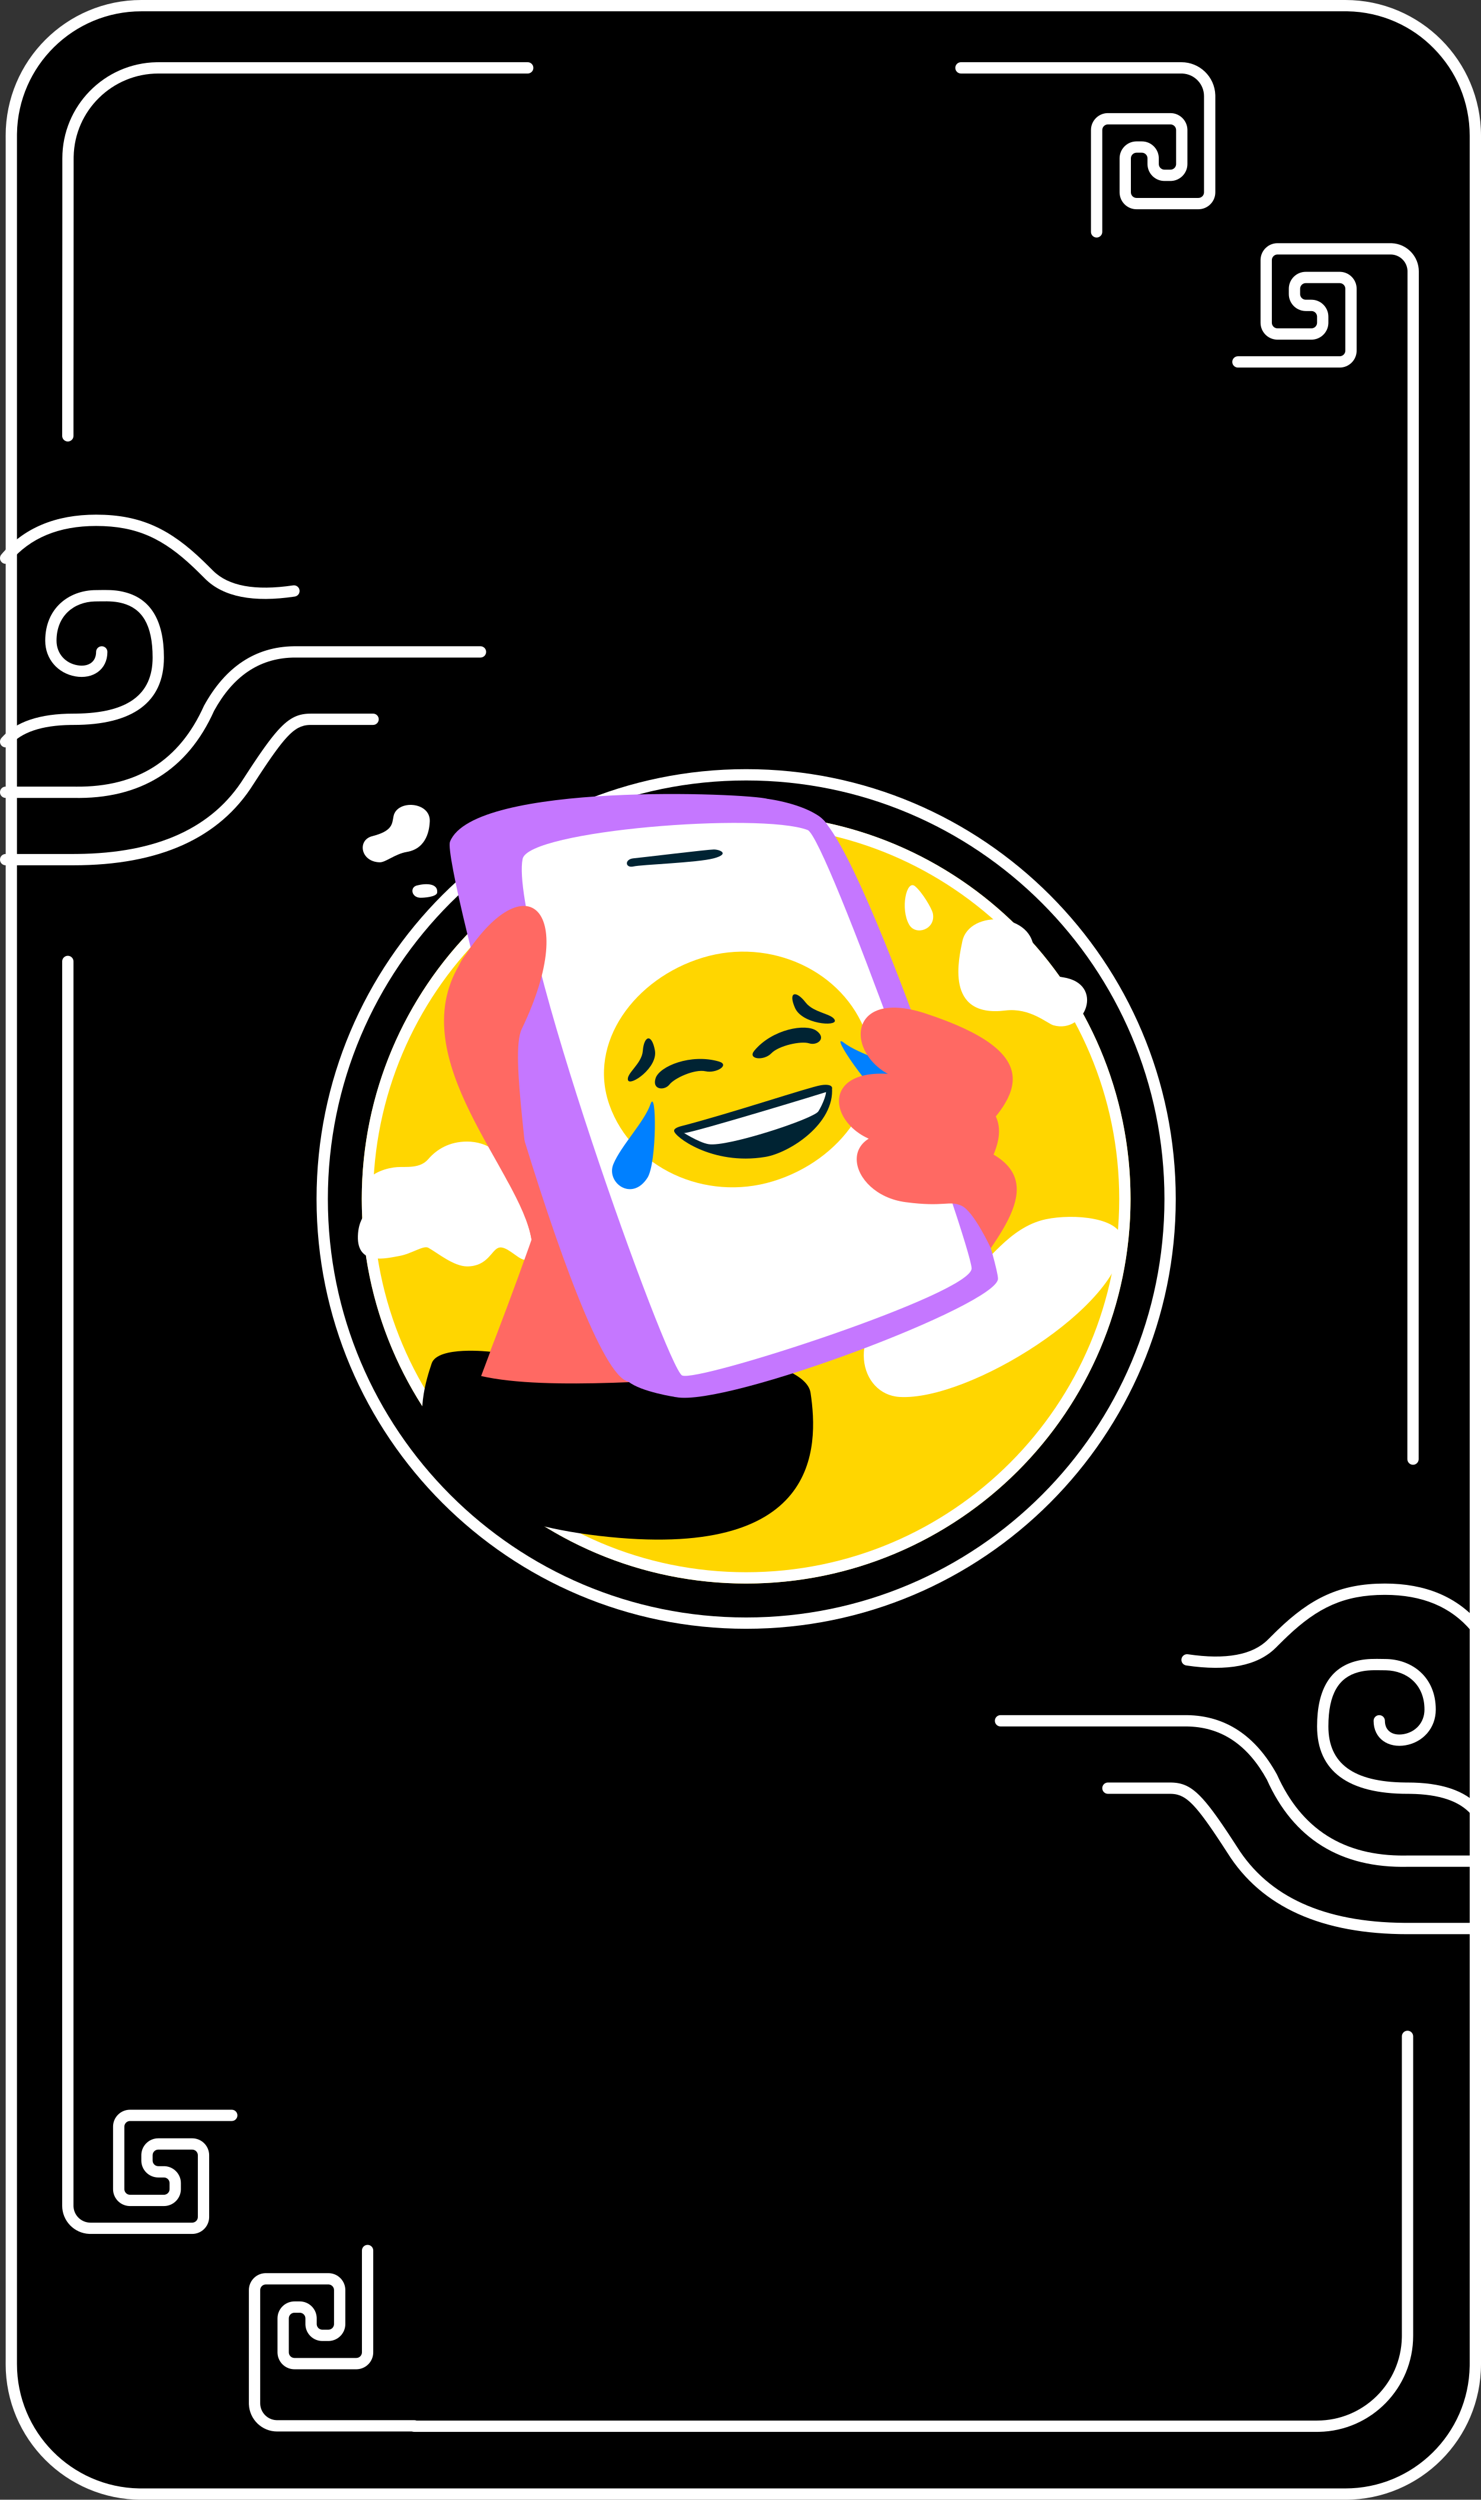 <svg xmlns="http://www.w3.org/2000/svg" width="262" height="442" viewBox="0 0 262 442"><rect x="0" y="0" width="262" height="442" fill="#333333" stroke="none"/><g fill="none" fill-rule="evenodd"><rect width="260" height="440" x="1" y="1" fill="#000" rx="24"/><path fill="#FFF" d="M132,136 C173.974,136 208,170.026 208,212 C208,253.974 173.974,288 132,288 C90.026,288 56,253.974 56,212 C56,170.026 90.026,136 132,136 Z M132,138 C91.131,138 58,171.131 58,212 C58,252.869 91.131,286 132,286 C172.869,286 206,252.869 206,212 C206,171.131 172.869,138 132,138 Z"/><circle cx="132" cy="212" r="68" fill="#FFD600"/><path fill="#FFF" d="M132,144 C169.555,144 200,174.445 200,212 C200,249.555 169.555,280 132,280 C94.445,280 64,249.555 64,212 C64,174.445 94.445,144 132,144 Z M132,146 C95.549,146 66,175.549 66,212 C66,248.451 95.549,278 132,278 C168.451,278 198,248.451 198,212 C198,175.549 168.451,146 132,146 Z"/><g transform="translate(63.309 140.395)"><path fill="#FFF" d="M29.275,82.326 C35.337,84.025 39.496,72.493 31.525,71.288 C28.218,70.789 25.959,68.985 25.959,66.572 C25.959,63.559 22.846,61.452 19.313,61.455 C16.156,61.455 13.917,62.859 12.452,64.565 C10.986,66.271 8.595,65.87 6.964,65.97 C5.333,66.071 2.286,66.873 1.306,68.879 C0.326,70.886 1.578,73.219 1.306,74.098 C1.183,74.502 0.086,75.506 0.004,78.159 C-0.168,83.53 5.171,82.052 7.32,81.687 C9.469,81.322 11.601,79.756 12.459,80.23 C14.065,81.116 16.951,83.53 19.32,83.53 C22.962,83.53 23.608,80.678 24.886,80.23 C26.164,79.781 28.091,81.994 29.275,82.326"/><path fill="#FF6963" d="M39.042,48.244 C38.558,62.252 17.96,112.269 17.96,112.269 L70.186,112.269 C70.186,112.269 82.215,73.832 83.081,58.688 C83.948,43.545 39.042,48.244 39.042,48.244"/><path fill="#000" d="M80.083,105.875 C79.599,102.627 73.314,100.998 73.314,100.998 L68.948,102.886 C56.548,103.398 33.615,105.612 21.814,102.916 L21.805,102.916 L23.421,98.62 C23.421,98.62 14.092,97.523 13.051,100.698 C11.284,106.084 4.073,126.663 42.637,131.171 C81.779,135.746 81.551,115.585 80.083,105.875"/><path fill="#FFF" d="M123.051 40.896C128.72 42.485 132.206 33.539 124.754 32.414 121.661 31.947 119.43 30.258 119.551 28.004 119.948 20.953 108.072 20.218 106.919 26.128 106.393 28.826 103.667 39.631 114.542 38.281 118.905 37.741 121.944 40.585 123.051 40.896M97.533 23.108C98.724 25.158 102.304 23.907 101.714 21.092 101.535 20.236 99.832 17.351 98.567 16.305 97.059 15.051 95.914 20.315 97.533 23.108M12.72 4.896C12.922 1.312 6.887.939 6.307 3.942 6.04 5.313 6.16 6.53 2.523 7.464-.139 8.15.452 11.988 3.864 12.079 4.903 12.107 6.579 10.594 8.663 10.243 12.336 9.625 12.656 6.042 12.72 4.896M10.431 16.177C9.176 16.5 9.463 18.304 11.061 18.346 11.545 18.36 13.95 18.229 14.031 17.425 14.192 15.811 12.139 15.737 10.431 16.177M121.718 75.19C115 76.61 111.356 83.337 108.689 84.288 107.479 84.719 103.039 84.156 96.274 88.595 85.908 95.402 88.804 106.197 95.826 106.612 108.168 107.342 135.221 90.474 135.273 79.067 135.286 74.815 126.516 74.176 121.718 75.19"/><path fill="#FF6963" d="M38.042,59.73 C49.073,49.087 23.98,16.781 17.955,30.188 C10.007,47.888 28.736,66.754 30.723,78.796 C48.212,89.565 33.29,48.519 33.29,48.519 L38.042,59.73 Z"/><path fill="#C577FF" d="M24.717,11.188 C28.877,0.531 77.474,2.581 80.961,3.617 C88.458,5.843 113.242,81.104 113.242,85.705 C113.242,90.306 65.278,108.417 56.271,106.641 C47.263,104.866 23.268,14.898 24.717,11.188"/><path fill="#C577FF" d="M16.295,8.443 C20.454,-2.213 69.052,-0.163 72.538,0.873 C80.032,3.105 104.82,78.36 104.82,82.961 C104.82,87.562 56.855,105.673 47.842,103.89 C38.828,102.108 14.846,12.154 16.295,8.443"/><path fill="#C577FF" d="M56.271,106.641 C56.271,106.641 50.133,105.74 47.848,103.896 C45.562,102.053 69.66,0.503 72.538,0.872 C75.417,1.242 81.483,2.744 83.021,5.416 C84.559,8.087 56.271,106.641 56.271,106.641"/><path fill="#FFF" d="M79.559,6.363 C71.134,3.203 30.14,6.427 29.143,11.484 C26.729,23.731 54.671,101.508 57.36,102.81 C60.048,104.113 108.818,88.303 108.576,83.849 C108.334,79.395 82.878,7.608 79.559,6.363"/><path fill="#FF6963" d="M28.995,41.544 C39.523,19.681 29.143,11.484 17.96,30.188 C7.929,46.964 28.741,66.754 30.728,78.796 C30.833,66.482 26.77,46.164 28.995,41.544"/><path fill="#FFD600" d="M44.522,55.036 C48.478,66.11 61.419,72.129 73.427,68.481 C85.434,64.833 93.862,53.453 89.91,42.38 C85.958,31.306 73.008,25.288 61.001,28.936 C48.994,32.584 40.566,43.962 44.522,55.036"/><path fill="#002333" d="M63.858 47.296C58.884 45.857 53.378 48.143 52.678 50.238 51.979 52.334 54.251 52.496 55.124 51.369 55.996 50.242 59.558 48.599 61.499 49.025 63.44 49.452 65.88 47.88 63.858 47.296M70.143 45.375C73.32 41.564 79.252 40.521 81.128 41.866 83.005 43.212 81.249 44.545 79.83 44.086 78.411 43.627 74.462 44.476 73.14 45.855 71.817 47.234 68.855 46.922 70.143 45.375M50.408 45.43C50.239 47.713 47.437 49.416 47.787 50.591 48.137 51.766 53.111 48.384 52.547 45.323 51.984 42.262 50.608 42.745 50.408 45.43M79.215 36.867C80.653 38.733 84.006 38.837 84.374 40.006 84.742 41.176 78.58 40.688 77.325 37.807 76.071 34.925 77.525 34.673 79.215 36.867M83.872 51.886C84.396 58.289 76.383 63.463 72.064 64.173 62.545 65.742 55.81 60.427 55.95 59.54 56.054 58.888 57.736 58.906 58.092 59.339 58.448 59.772 64.736 60.75 70.282 59.3 79.98 56.766 82.722 52.255 82.722 52.255L83.872 51.886Z"/><path fill="#FFF" d="M57.16,59.607 C57.16,59.607 60.252,61.632 62.064,61.919 C65.383,62.443 80.614,57.439 81.462,56.116 C82.233,54.908 83.133,52.657 82.722,52.261 C82.311,51.864 57.16,59.607 57.16,59.607"/><path fill="#002333" d="M57.175,58.734 C66.322,56.366 79.722,51.851 81.943,51.489 C84.163,51.128 84.294,52.215 83.246,52.576 C82.198,52.938 59.925,59.702 57.835,59.942 C55.746,60.182 55.217,59.241 57.175,58.734"/><path fill="#0080FF" d="M51.751 54.867C52.862 51.647 52.908 65.224 51.238 67.846 48.479 72.178 43.857 68.699 45.2 65.446 46.543 62.193 50.675 57.985 51.751 54.867M85.967 43.97C83.152 41.807 91.036 53.273 93.974 54.654 98.828 56.935 100.697 51.706 97.662 49.632 94.628 47.559 88.7 46.065 85.967 43.97"/><path fill="#FF6963" d="M109,61.122 C117.16,53.25 121.855,45.833 100.369,38.791 C85.891,34.045 86.091,47.216 95.892,50.424 C102.54,52.596 105.484,52.831 105.484,52.831 L109,61.122 Z"/><path fill="#FF6963" d="M108.83,70.013 C115.166,60.824 118.202,52.704 95.64,49.666 C80.438,47.619 83.419,60.501 93.719,61.879 C100.7,62.813 103.641,62.514 103.641,62.514 L108.83,70.013 Z"/><path fill="#FF6963" d="M111.969,80.298 C118.304,71.108 121.34,62.987 98.779,59.95 C83.575,57.903 86.558,70.785 96.858,72.164 C103.837,73.098 104.532,71.81 106.78,72.798 C108.947,73.757 111.969,80.298 111.969,80.298"/><path fill="#002333" d="M48.753,11.373 C50.533,11.201 61.886,9.81 62.972,9.81 C64.057,9.81 65.876,10.592 62.972,11.373 C60.068,12.154 50.221,12.471 48.753,12.812 C47.285,13.154 47.12,11.531 48.753,11.373"/></g><path fill="#FFF" d="M238,0 C251.255,0 262,10.745 262,24 L262,418 C262,431.255 251.255,442 238,442 L25,442 C11.745,442 1,431.255 1,418 L1,24 C1,10.745 11.745,0 25,0 L238,0 Z M238,2 L25,2 C12.971,2 3.197,11.654 3.003,23.636 L3,24 L3,418 C3,430.029 12.654,439.803 24.636,440 L25,440 L238,440 C250.029,440 259.803,430.346 259.997,418.364 L260,418 L260,24 C260,11.971 250.346,2.197 238.364,2 L238,2 Z"/><g fill="#FFF" transform="matrix(1 0 0 -1 0 153)"><path d="M0.343,21.093 C0.76,20.731 1.392,20.774 1.754,21.191 C3.777,23.514 7.349,24.745 12.525,24.815 L13,24.818 C23.481,24.818 29,28.819 29,36.738 C29,43.481 26.515,47.074 22.265,48.243 C21.038,48.581 19.969,48.682 18.423,48.678 L17,48.659 C12.252,48.659 8,45.512 8,39.717 C8,36.391 10.311,33.936 13.326,33.404 C16.39,32.864 19,34.561 19,37.731 C19,38.283 18.552,38.731 18,38.731 C17.448,38.731 17,38.283 17,37.731 C17,35.934 15.613,35.032 13.674,35.374 C11.57,35.745 10,37.413 10,39.717 C10,44.16 13.115,46.557 16.766,46.655 L17.713,46.669 C19.502,46.704 20.556,46.639 21.734,46.315 C25.078,45.395 27,42.616 27,36.738 C27,30.187 22.624,26.917 13.422,26.821 L13,26.818 C7.043,26.818 2.772,25.405 0.246,22.504 C-0.117,22.088 -0.073,21.456 0.343,21.093 Z"/><path d="M12.978,11.913 C24.816,11.654 33.186,16.847 37.876,27.322 C41.23,33.419 45.791,36.516 51.633,36.722 L52,36.731 L85,36.731 C85.552,36.731 86,37.179 86,37.731 C86,38.244 85.614,38.667 85.117,38.724 L85,38.731 L51.986,38.731 C45.198,38.633 39.88,35.113 36.087,28.213 C31.756,18.547 24.283,13.809 13.479,13.905 L13,13.913 L1,13.913 C0.448,13.913 2.18881046e-05,13.465 2.18881046e-05,12.913 C2.18881046e-05,12.4 0.386,11.977 0.883,11.92 L1,11.913 L12.978,11.913 Z"/><path d="M13 0C28.169 0 38.829 4.779 44.84 14.355L45.821 15.863 46.721 17.223 47.347 18.151 47.935 19.003 48.487 19.782 49.005 20.492 49.334 20.928 49.65 21.335 49.954 21.714 50.247 22.066C50.296 22.122 50.343 22.178 50.39 22.232L50.669 22.545 50.939 22.834C51.028 22.926 51.115 23.014 51.201 23.099L51.456 23.34 51.704 23.56 51.947 23.759C52.148 23.915 52.344 24.051 52.537 24.168L52.768 24.299C53.074 24.463 53.377 24.581 53.684 24.662L53.915 24.717C53.954 24.725 53.993 24.733 54.031 24.74L54.267 24.775 54.506 24.8C54.547 24.803 54.587 24.806 54.628 24.808L54.874 24.817 66 24.818C66.552 24.818 67 25.266 67 25.818 67 26.331 66.614 26.754 66.117 26.812L66 26.818 55 26.818C54.89 26.818 54.781 26.817 54.674 26.813L54.357 26.798C53.26 26.724 52.304 26.44 51.317 25.79L51.034 25.594C50.56 25.251 50.076 24.821 49.564 24.287L49.252 23.955C49.2 23.897 49.147 23.838 49.094 23.779L48.771 23.407C48.716 23.343 48.661 23.278 48.606 23.211L48.268 22.799 47.92 22.359 47.561 21.89 47.19 21.391 46.806 20.862 46.407 20.301 45.994 19.708 45.565 19.083 44.89 18.08 44.418 17.368 43.674 16.233 43.153 15.43C37.618 6.612 27.813 2.127 13.611 2.003L13 2 1 2C.448 2 0 1.552 0 1 0.0.487.386.064.883.007L1 0 13 0ZM36.285 50.666C39.517 47.442 44.826 46.427 52.147 47.516 52.693 47.597 53.07 48.106 52.989 48.652 52.908 49.198 52.399 49.575 51.853 49.494 45.096 48.489 40.399 49.387 37.698 52.082L36.4 53.368 35.961 53.795C30.175 59.373 25.015 62 17.009 62 9.82 62 4.201 59.65.236 54.951-.12 54.529-.067 53.898.355 53.541.777 53.185 1.408 53.239 1.764 53.661 5.33 57.887 10.384 60 17.009 60 24.265 60 28.925 57.706 34.226 52.686L34.977 51.963 35.758 51.191 36.285 50.666Z"/></g><path fill="#FFF" d="M249,359.066 C249.513,359.066 249.936,359.452 249.993,359.949 L250,360.066 L250,413 C250,422.281 242.564,429.825 233.325,429.997 L233.002,430 L73.315,430 C72.763,430 72.316,429.552 72.316,429 C72.316,428.487 72.702,428.064 73.199,428.007 L73.315,428 L233.002,428 C241.18,428 247.83,421.453 247.997,413.314 L248,413 L248,360.066 C248,359.514 248.448,359.066 249,359.066 Z M93.356,11 C93.909,11 94.356,11.448 94.356,12 C94.356,12.513 93.97,12.936 93.473,12.993 L93.356,13 L28.026,13 C19.848,13 13.198,19.547 13.031,27.686 L13.028,28 L13.018,55.089 L13.001,72.278 L13,77.066 C13,77.618 12.552,78.066 12,78.066 C11.487,78.066 11.065,77.68 11.007,77.183 L11,77.066 L11.004,67.637 L11.026,42.534 L11.028,28 C11.028,18.719 18.465,11.175 27.703,11.003 L28.026,11 L93.356,11 Z"/><path fill="#FFF" d="M34,169 C35.598,169 36.904,170.247 36.995,171.819 L37,171.995 L37,182.912 C37,184.507 35.751,185.811 34.176,185.902 L34,185.907 L28,185.907 C26.402,185.907 25.096,184.66 25.005,183.088 L25,182.912 L25,181.977 C25,180.382 26.249,179.079 27.824,178.987 L28,178.982 L29,178.982 C29.513,178.982 29.936,178.597 29.993,178.101 L30,177.984 L30,176.923 C30,176.411 29.614,175.989 29.117,175.931 L29,175.924 L23,175.924 C22.487,175.924 22.065,176.31 22.007,176.806 L22,176.923 L22,187.966 C22,188.478 22.386,188.9 22.883,188.958 L23,188.965 L41,188.965 C41.552,188.965 42,189.412 42,189.963 C42,190.475 41.614,190.897 41.117,190.954 L41,190.961 L23,190.961 C21.402,190.961 20.096,189.714 20.005,188.142 L20,187.966 L20,176.923 C20,175.328 21.249,174.024 22.824,173.933 L23,173.928 L29,173.928 C30.598,173.928 31.904,175.175 31.995,176.747 L32,176.923 L32,177.984 C32,179.579 30.751,180.883 29.176,180.974 L29,180.979 L28,180.979 C27.487,180.979 27.065,181.364 27.007,181.861 L27,181.977 L27,182.912 C27,183.424 27.386,183.846 27.883,183.904 L28,183.91 L34,183.91 C34.513,183.91 34.936,183.525 34.993,183.028 L35,182.912 L35,171.995 C35,171.483 34.614,171.061 34.117,171.003 L34,170.996 L16,170.996 C14.402,170.996 13.096,172.243 13.005,173.815 L13,173.991 L13,394.002 C13,394.553 12.552,395 12,395 C11.487,395 11.065,394.615 11.007,394.118 L11,394.002 L11,173.991 C11,171.307 13.122,169.118 15.783,169.005 L16,169 L34,169 Z" transform="matrix(1 0 0 -1 0 564)"/><path fill="#FFF" d="M74.676,398.287 C75.188,398.287 75.611,398.673 75.669,399.17 L75.676,399.287 L75.676,423.581 C75.676,426.27 73.553,428.463 70.892,428.577 L70.676,428.581 L50.676,428.581 C49.078,428.581 47.772,427.332 47.681,425.758 L47.676,425.581 L47.676,414.518 C47.676,412.92 48.924,411.614 50.499,411.523 L50.676,411.518 L56.676,411.518 C58.273,411.518 59.579,412.767 59.67,414.342 L59.676,414.518 L59.676,415.581 C59.676,417.179 58.427,418.485 56.852,418.576 L56.676,418.581 L55.676,418.581 C55.163,418.581 54.74,418.967 54.682,419.465 L54.676,419.581 L54.676,420.518 C54.676,421.031 55.062,421.453 55.559,421.511 L55.676,421.518 L61.676,421.518 C62.188,421.518 62.611,421.132 62.669,420.635 L62.676,420.518 L62.676,409.581 C62.676,409.068 62.289,408.646 61.792,408.588 L61.676,408.581 L43.676,408.581 C43.123,408.581 42.676,408.134 42.676,407.581 C42.676,407.068 43.062,406.646 43.559,406.588 L43.676,406.581 L61.676,406.581 C63.273,406.581 64.579,407.83 64.67,409.405 L64.676,409.581 L64.676,420.518 C64.676,422.116 63.427,423.422 61.852,423.513 L61.676,423.518 L55.676,423.518 C54.078,423.518 52.772,422.269 52.681,420.694 L52.676,420.518 L52.676,419.581 C52.676,417.984 53.924,416.678 55.499,416.586 L55.676,416.581 L56.676,416.581 C57.188,416.581 57.611,416.195 57.669,415.698 L57.676,415.581 L57.676,414.518 C57.676,414.005 57.289,413.582 56.792,413.525 L56.676,413.518 L50.676,413.518 C50.163,413.518 49.74,413.904 49.682,414.401 L49.676,414.518 L49.676,425.581 C49.676,426.094 50.062,426.517 50.559,426.575 L50.676,426.581 L70.676,426.581 C72.273,426.581 73.579,425.332 73.67,423.758 L73.676,423.581 L73.676,399.287 C73.676,398.735 74.123,398.287 74.676,398.287 Z" transform="rotate(90 59.176 413.434)"/><path fill="#FFF" d="M199.5,3.5 C201.098,3.5 202.404,4.749 202.495,6.324 L202.5,6.5 L202.5,17.437 C202.5,19.034 201.251,20.34 199.676,20.431 L199.5,20.437 L193.5,20.437 C191.902,20.437 190.596,19.188 190.505,17.613 L190.5,17.437 L190.5,16.5 C190.5,14.902 191.749,13.596 193.324,13.505 L193.5,13.5 L194.5,13.5 C195.013,13.5 195.436,13.114 195.493,12.617 L195.5,12.5 L195.5,11.437 C195.5,10.924 195.114,10.501 194.617,10.443 L194.5,10.437 L188.5,10.437 C187.987,10.437 187.565,10.823 187.507,11.32 L187.5,11.437 L187.5,22.5 C187.5,23.013 187.886,23.436 188.383,23.493 L188.5,23.5 L206.5,23.5 C207.052,23.5 207.5,23.948 207.5,24.5 C207.5,25.013 207.114,25.436 206.617,25.493 L206.5,25.5 L188.5,25.5 C186.902,25.5 185.596,24.251 185.505,22.676 L185.5,22.5 L185.5,11.437 C185.5,9.839 186.749,8.533 188.324,8.442 L188.5,8.437 L194.5,8.437 C196.098,8.437 197.404,9.686 197.495,11.26 L197.5,11.437 L197.5,12.5 C197.5,14.098 196.251,15.404 194.676,15.495 L194.5,15.5 L193.5,15.5 C192.987,15.5 192.565,15.886 192.507,16.383 L192.5,16.5 L192.5,17.437 C192.5,17.949 192.886,18.372 193.383,18.43 L193.5,18.437 L199.5,18.437 C200.013,18.437 200.436,18.051 200.493,17.553 L200.5,17.437 L200.5,6.5 C200.5,5.987 200.114,5.564 199.617,5.507 L199.5,5.5 L182.5,5.5 C180.358,5.5 178.609,7.184 178.505,9.3 L178.5,9.5 L178.5,48.5 C178.5,49.052 178.052,49.5 177.5,49.5 C176.987,49.5 176.565,49.114 176.507,48.617 L176.5,48.5 L176.5,9.5 C176.5,6.262 179.066,3.622 182.275,3.504 L182.5,3.5 L199.5,3.5 Z" transform="rotate(90 192 26.5)"/><path fill="#FFF" d="M249.972,43 C250.484,43 250.907,43.386 250.965,43.883 L250.972,44 L250.999,253.998 C251,256.69 248.878,258.883 246.217,258.995 L246,259 L226,259 C224.402,259 223.096,257.751 223.005,256.177 L223,256.001 L223,244.941 C223,243.344 224.249,242.038 225.824,241.947 L226,241.942 L232,241.942 C233.598,241.942 234.904,243.19 234.995,244.765 L235,244.941 L235,246.004 C235,247.601 233.751,248.907 232.176,248.998 L232,249.003 L231,249.003 C230.487,249.003 230.065,249.389 230.007,249.886 L230,250.003 L230,250.939 C230,251.452 230.386,251.874 230.883,251.932 L231,251.939 L237,251.939 C237.513,251.939 237.936,251.553 237.993,251.056 L238,250.939 L238,240.006 C238,239.493 237.614,239.071 237.117,239.013 L237,239.006 L219,239.006 C218.448,239.006 218,238.559 218,238.006 C218,237.494 218.386,237.071 218.883,237.013 L219,237.007 L237,237.007 C238.598,237.007 239.904,238.255 239.995,239.83 L240,240.006 L240,250.939 C240,252.536 238.751,253.842 237.176,253.933 L237,253.938 L231,253.938 C229.402,253.938 228.096,252.69 228.005,251.115 L228,250.939 L228,250.003 C228,248.406 229.249,247.1 230.824,247.009 L231,247.004 L232,247.004 C232.513,247.004 232.936,246.618 232.993,246.121 L233,246.004 L233,244.941 C233,244.428 232.614,244.006 232.117,243.948 L232,243.941 L226,243.941 C225.487,243.941 225.065,244.327 225.007,244.824 L225,244.941 L225,256.001 C225,256.514 225.386,256.936 225.883,256.994 L226,257.001 L246,257.001 C247.598,257.001 248.904,255.753 248.995,254.178 L248.999,254.002 L248.972,44 C248.972,43.448 249.419,43 249.972,43 Z" transform="matrix(1 0 0 -1 0 302)"/><g fill="#FFF" transform="rotate(180 130.5 170.5)"><path d="M-0.657,20.093 C-0.24,19.731 0.392,19.774 0.754,20.191 C2.777,22.514 6.349,23.745 11.525,23.815 L12,23.818 C22.481,23.818 28,27.819 28,35.738 C28,42.481 25.515,46.074 21.265,47.243 C20.037,47.581 18.969,47.682 17.423,47.678 L16,47.659 C11.252,47.659 7,44.512 7,38.717 C7,35.391 9.311,32.936 12.326,32.404 C15.39,31.864 18,33.561 18,36.731 C18,37.283 17.552,37.731 17,37.731 C16.448,37.731 16,37.283 16,36.731 C16,34.934 14.612,34.032 12.674,34.374 C10.57,34.745 9,36.413 9,38.717 C9,43.16 12.115,45.557 15.766,45.655 L16.713,45.669 C18.502,45.704 19.556,45.639 20.734,45.315 C24.078,44.395 26,41.616 26,35.738 C26,29.187 21.624,25.917 12.422,25.821 L12,25.818 C6.043,25.818 1.772,24.405 -0.754,21.504 C-1.117,21.088 -1.073,20.456 -0.657,20.093 Z"/><path d="M11.978,10.913 C23.816,10.654 32.186,15.847 36.876,26.322 C40.23,32.419 44.791,35.516 50.633,35.722 L51,35.731 L84,35.731 C84.552,35.731 85,36.179 85,36.731 C85,37.244 84.614,37.667 84.117,37.724 L84,37.731 L50.986,37.731 C44.198,37.633 38.88,34.113 35.087,27.213 C30.756,17.547 23.283,12.809 12.479,12.905 L12,12.913 L0,12.913 C-0.552,12.913 -1,12.465 -1,11.913 C-1,11.4 -0.614,10.977 -0.117,10.92 L0,10.913 L11.978,10.913 Z"/><path d="M12-1C27.168-1 37.829 3.779 43.84 13.355L44.821 14.863 45.721 16.223 46.347 17.151 46.935 18.003 47.486 18.782 48.005 19.492 48.334 19.928 48.65 20.335 48.954 20.714 49.247 21.066C49.296 21.122 49.343 21.178 49.39 21.232L49.669 21.545 49.939 21.834C50.027 21.926 50.115 22.014 50.201 22.099L50.456 22.34 50.704 22.56 50.947 22.759C51.148 22.915 51.344 23.051 51.537 23.168L51.768 23.299C52.074 23.463 52.377 23.581 52.684 23.662L52.915 23.717C52.954 23.725 52.992 23.733 53.031 23.74L53.267 23.775 53.506 23.8C53.547 23.803 53.587 23.806 53.628 23.808L53.874 23.817 65 23.818C65.552 23.818 66 24.266 66 24.818 66 25.331 65.614 25.754 65.117 25.812L65 25.818 54 25.818C53.89 25.818 53.781 25.817 53.674 25.813L53.357 25.798C52.26 25.724 51.304 25.44 50.317 24.79L50.034 24.594C49.56 24.251 49.076 23.821 48.564 23.287L48.252 22.955C48.2 22.897 48.147 22.838 48.094 22.779L47.771 22.407C47.716 22.343 47.661 22.278 47.606 22.211L47.268 21.799 46.92 21.359 46.561 20.89 46.19 20.391 45.806 19.862 45.407 19.301 44.994 18.708 44.565 18.083 43.89 17.08 43.418 16.368 42.674 15.233 42.153 14.43C36.618 5.612 26.813 1.127 12.611 1.003L12 1 5.68434189e-14 1C-.552 1-1 .552-1 0-1-.513-.614-.936-.117-.993L5.68434189e-14-1 12-1ZM35.285 49.666C38.517 46.442 43.826 45.427 51.147 46.516 51.693 46.597 52.07 47.106 51.989 47.652 51.908 48.198 51.399 48.575 50.853 48.494 44.096 47.489 39.399 48.387 36.698 51.082L35.4 52.368 34.961 52.795C29.175 58.373 24.015 61 16.009 61 8.82 61 3.201 58.65-.764 53.951-1.12 53.529-1.067 52.898-.645 52.541-.223 52.185.408 52.239.764 52.661 4.33 56.887 9.384 59 16.009 59 23.265 59 27.925 56.706 33.226 51.686L33.977 50.963 34.758 50.191 35.285 49.666Z"/></g></g></svg>